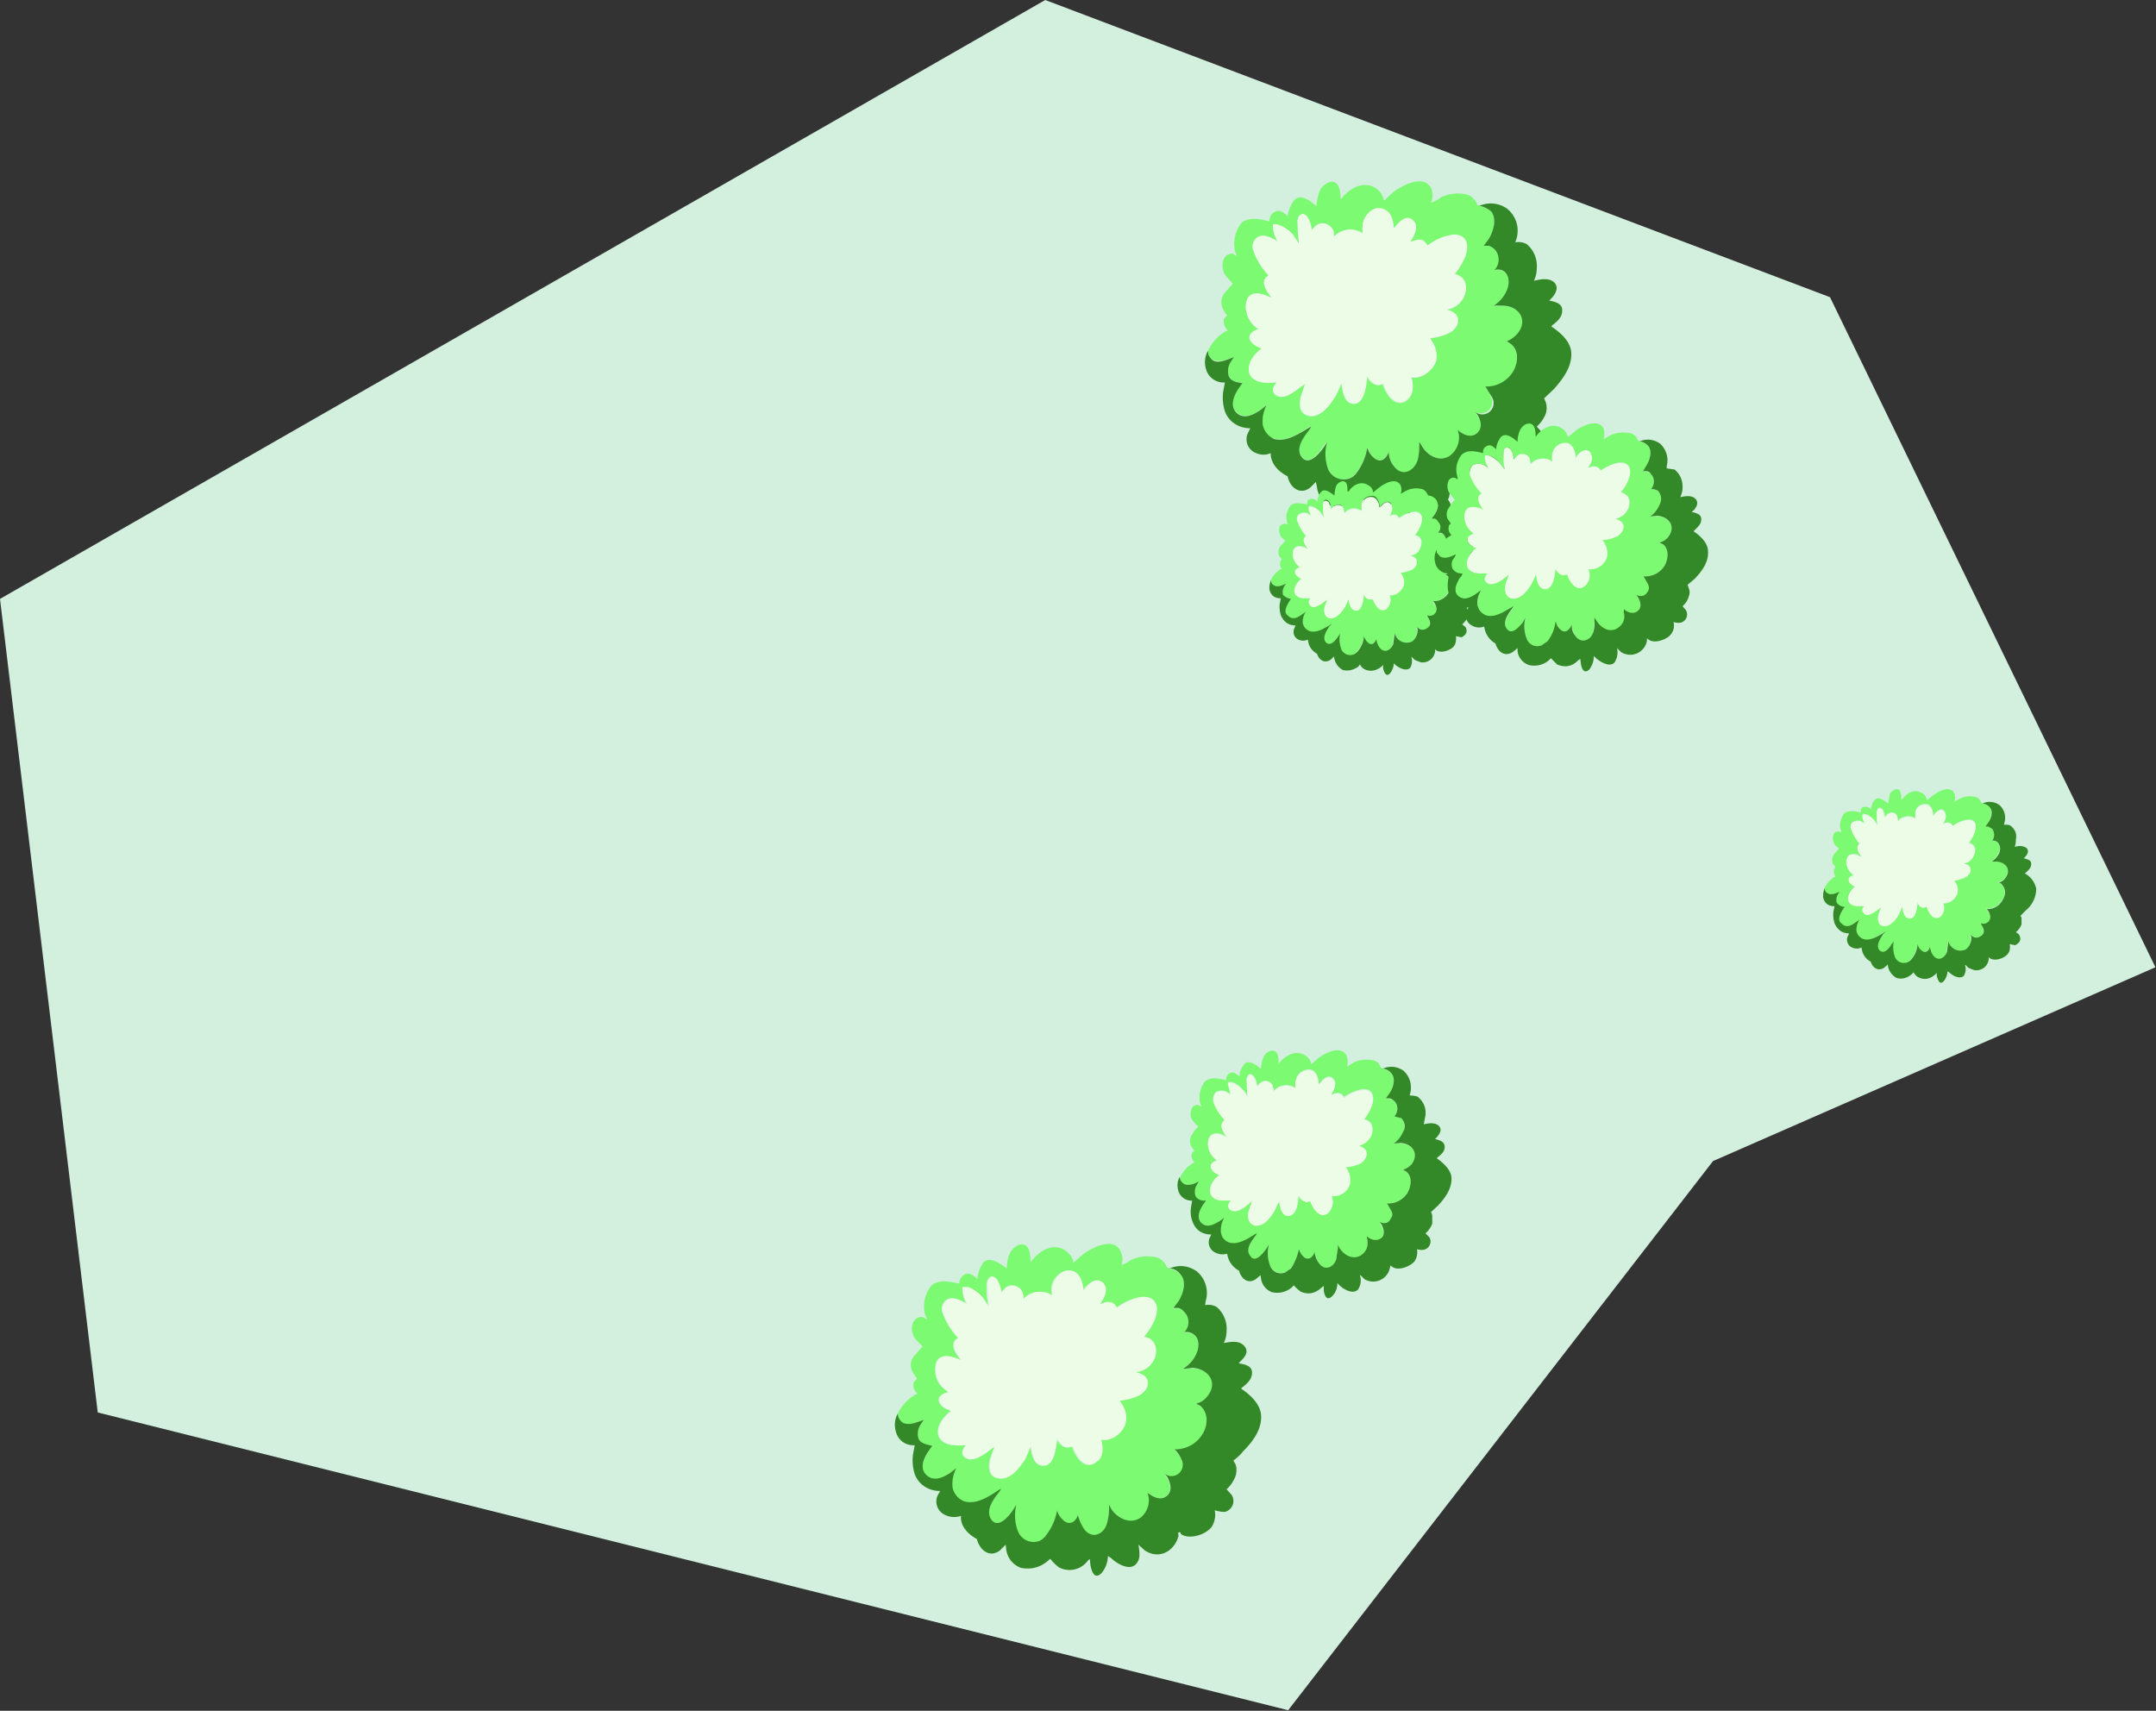 <svg xmlns="http://www.w3.org/2000/svg" data-name="Calque 2" viewBox="0 0 381.6 302.8"><rect x="0" y="0" width="381.6" height="302.8" fill="#333333" stroke="none"/><g data-name="Calque 1"><path fill="#d3efde" d="M323.9 52.6L185 0 0 106l17.3 144L228 302.7l75.2-97.2 78.3-34.3z" data-name="Tracé 1380"/><g data-name="Groupe 425"><path fill="#7cfa72" d="M218.9 45.3l-.3-.8a6 6 0 011.1-5c1.3-1.2 3.5-.7 5-.3q0-1.4 1.2-1.8c.8-.3 1.5.4 2 .9q.2-1.5 1.1-2.8c1.2-1.4 3.1.2 4 1q.1-1.5.7-3 .6-.9 1.7-1.3c1.8-.3 1.8 1.9 1.9 3.1l.5-.6c1.4-1.5 3.6-2.7 5.7-1.4q.9.6 1.3 1.7l.1.4h.2l1.5-1.4c1.6-1.2 5.4-3.2 6.7-.7q.5 1.2 0 2.6 1-.4 1.8-1a7 7 0 014.8-.4 3 3 0 011.4 1.4l.3.5h.1q1.3.3 2.2 1c1.1 1.4.4 3.6-.4 5l-.9 1.1h.8q.7.1 1.2.7c1 1 1 2.6 0 3.6q.9-.2 1.7.4c1 .8.8 2.4.3 3.5q-.7 1.5-2.1 2.5l1.6-.1c2.7.2 4.4 2.5 2.6 4.9q-.8 1-2 1.4l.6.4c1.6 1.1 1.4 3.4.6 4.9a5 5 0 01-5 2.7q.6.9 1 1.9a2 2 0 01-2.8 2.6l.3.5c.6 1 1.1 2.3.1 3.2-1.1 1-2.5.4-3.5-.4l.2.7q.4 2.3-1.4 3.7c-1.9 1.3-4 .1-5.1-1.6l-.5-.8v.7q0 1.5-.3 2.7c-.7 2-2.9 2.8-4.2.9q-.7-1-.9-2.3V80c-.5 1-1.3 1.9-2.4 1.2a4 4 0 01-1.3-2h-.1a10 10 0 01-2 4.5 2.8 2.8 0 01-4.9-.7 8 8 0 01-.3-4.8l-.7 1c-.7 1-2.5 3.3-3.7 1.6s.5-3.6 1.3-5q.3-.1.4-.4-.3 0-.4.2c-1.8 1.1-4 2.7-6.3 2a3 3 0 01-2-2.4 6 6 0 01.9-3.6l-1 .8c-1.4 1-3 1.8-4.4.6-1.3-1.2-.5-3 .3-4.3l.6-.9v-.1c-.8 0-2-.3-2.3-1.2a3 3 0 01.3-2.5l.6-.8c-1.1.4-2.6 1-3.7.5q-.6-.4-.8-1l-.1-.6a8 8 0 013-3.4l.5-.2q-.8-.8-.7-2l.6-.7q-.5-.5-.8-1.2-.6-1.5.4-2.8l1.4-1.6-.9-1a3 3 0 01-.7-3.3q.4-1 1.6-1l.5.3.3.2zm17.2-3.4v-.6l-.3-.8a2 2 0 00-2.6-.8l-.3.2-.8.8q0-1.2-.7-2.3c-.9-1-1.7-.3-1.8.8l.1 2 .2 2-1-1.6a6 6 0 00-2.7-1.8c-.1 0-.7-.2-.9-.1v.1a7 7 0 00.8 2.9l-.7-.4c-1-.5-2.1-.9-3-.1a2 2 0 00-.5 2.3 12 12 0 002.6 4.2l-.4.4c-1 1 .2 2.7 1 3.6l-1.6-.6q-3.1-.8-3 2.4.2 2.5 2.3 3.8-1 .1-1.6 1c-.4.9.6 1.7 1.4 2l.7.3v.1l-.4.3c-2.2 1.8-3 5.1.6 5.7h2.4c-.5.6-1 1.5-.2 2.2 1.1.9 2.7-.1 3.6-.8L231 68l-.8 2.2c-.3 1.3-.3 3 1.3 3.4 2 .6 3.9-1.8 4.8-3.4q.7-1 1-2.3l.1.1c.2 1.3.5 3.6 2.3 3.5s2.1-3.1 2.2-4.5v-.5q.6 1.5 2 1.7.5 0 .8-.2c.5 1.6 2.1 4.3 4.2 3 1.3-1 1.3-2.8.9-4.2 1.7.4 3.7-1.1 4.3-2.8q.4-1.9-.7-3.6l-.3-.4v-.1a10 10 0 003.5-1c1.7-1 2.2-3 0-3.8l-.6-.2.3-.1a4 4 0 003-2.7c.4-1.6 0-3.1-1.9-3.4q1.2-1.5 2-3.4c.7-2.2-.1-4-2.8-3.6a10 10 0 00-3.8 1.7q0 .2-.2 0a2 2 0 00-2.1-.8l-1 .3.4-.6c.5-.9 1-2.2.3-3-1-1.2-2-.5-2.9.4l-.6.8c-.1-1.3-.5-3-1.8-3.4-1.6-.7-3.2.7-3.6 2.2q-.3 1-.1 2a4 4 0 00-5.2.7m28.4 12.3" data-name="Tracé 1656"/><path fill="#ecfce6" d="M236 42a4 4 0 015.2-.7q-.1-1 .1-2.1c.5-1.5 2-2.9 3.6-2.2 1.4.5 1.7 2 1.8 3.4l.7-.8c.8-.9 2-1.6 2.9-.4.7.8.2 2.1-.3 3l-.4.6 1-.3q1.4-.4 2 .9l.3-.1q1.7-1.3 3.8-1.7c2.6-.5 3.5 1.4 2.7 3.6q-.7 1.8-2 3.3h.1c1.8.4 2.3 2 1.8 3.5a4 4 0 01-3 2.7s-.4 0-.2.1l.6.2c2.1.8 1.6 2.8 0 3.8a10 10 0 01-3.6 1l.3.5q1.1 1.6.8 3.6c-.6 1.7-2.6 3.2-4.4 2.8.4 1.4.5 3.2-.9 4.1-2 1.4-3.6-1.3-4.1-3q-.4.3-.8.3c-1 0-1.6-.8-2-1.6v.4c-.2 1.4-.5 4.3-2.2 4.5-1.9.1-2.1-2.2-2.3-3.5h-.1l-1 2.2c-1 1.6-2.8 4-4.9 3.4-1.6-.4-1.5-2-1.2-3.4l.7-2.2-1.6 1.2c-1 .7-2.5 1.7-3.6.7-.9-.6-.3-1.5.2-2.2q-1.2.3-2.5.1c-3.6-.6-2.8-3.9-.6-5.7l.4-.3-.7-.3c-.8-.4-1.7-1.2-1.3-2.2q.6-.8 1.5-.9a5 5 0 01-2.3-3.8q0-3.2 3.1-2.4l1.5.6c-.7-.9-2-2.5-1-3.7q.3 0 .4-.3a12 12 0 01-2.6-4.2 2 2 0 01.5-2.4c1-.7 2-.3 3 .2l.7.4-.3-.6q-.5-1-.5-2.3v-.1q.5-.1 1 .1 1.5.5 2.6 1.8l1 1.5-.2-4c0-1 .9-1.8 1.7-.7q.6 1 .8 2.3l.8-.8a2 2 0 012.8.6q.3.3.3.8z" data-name="Tracé 1659"/><path fill="#338927" d="M261.7 36.5a5 5 0 015 .4 5 5 0 011.7 5.4l-.2.6a3 3 0 012 .3 5 5 0 011.8 4.3q0 1.1-.5 2.2c1.2-.3 2.8-.6 3.7.4.7.9.1 1.9-.5 2.6l-.5.5c1 .2 2.4.5 2.3 1.8 0 1.2-1 2-1.8 2.6l-.1.2c1.5 1 3.3 2.5 3.5 4.5.2 2.6-1.5 4.8-3.1 6.6l-1.7 1.6.3.7q.3 1 0 2a6 6 0 01-1.6 2.3l.9 1a2 2 0 01-1.2 3q-.9 0-1.8-.3.3 1.5-.5 2.9c-1 1.4-4 2.4-5.4 1.3l-.4-.3-.1.6c-.6 2.8-3.5 4.4-6 2.6l-1-.9c0 1.2.4 2.4-.5 3.4-1.1 1.2-3.4-.1-4.4-1l-.6-.5a5 5 0 01-1 3.1c-1.4 1.2-2-.4-2.1-1.4l-.1-1.1-.5.5a4 4 0 01-5 .8q-.9-.5-1.5-1.4l-.5.5q-2 1.6-4.7 1.2a4 4 0 01-2.5-3.3l-.2-.9-1 1c-1.8 1.4-3.6 0-4-2-1.6-.8-3-2.2-3-4.1q-1.3.6-2.8-.1a2.6 2.6 0 01-1.2-3.5l.4-.8c-2 0-3.8-1.1-4.5-3a8 8 0 01-.3-3.5l.3-1.6c-1.6.1-3.1-1-3.4-2.6a4 4 0 01.4-3l.1.7q.3.6.8 1c1 .6 2.6-.2 3.7-.6l-.6.9a3 3 0 00-.3 2.5c.4.9 1.5 1.1 2.4 1.2l-.7 1c-.8 1.2-1.6 3.1-.3 4.3s3 .3 4.3-.6l1-.8a6 6 0 00-.7 3.5q.4 1.7 2 2.5c2.2.6 4.5-1 6.2-2l.4-.3-.3.6c-1 1.3-2.6 3.3-1.4 4.9s3-.5 3.8-1.6l.7-1q-.7 2.3.2 4.8a3 3 0 003.7 1.6q.8-.3 1.3-1a10 10 0 001.9-4.5q.4 1.3 1.4 2c1.2.8 2-.2 2.4-1.2v.1q.1 1.4.9 2.4c1.4 1.9 3.5 1 4.2-1q.3-1.2.3-2.6v-.7l.5.8c1 1.7 3.2 2.9 5 1.6a4 4 0 001.5-3.7l-.2-.8c1 .9 2.4 1.5 3.5.5 1-1 .5-2.3 0-3.2l-.4-.5a2 2 0 002.9-2.7l-1.1-1.8c2 .1 4-1 5-2.8.8-1.5 1-3.7-.6-4.8l-.6-.4q1.2-.5 2-1.5c1.8-2.4 0-4.7-2.6-4.8h-1.7q1.5-1 2.2-2.5c.5-1 .7-2.6-.3-3.5a2 2 0 00-1.8-.3c1-1 1-2.7 0-3.7q-.4-.4-1-.6h-.9l.9-1.2c.8-1.3 1.5-3.6.4-4.9q-1-.8-2.2-1" data-name="Tracé 1660"/></g><g data-name="Groupe 425-2"><path fill="#7cfa72" d="M164 233.3l-.3-.7a6 6 0 011.1-5c1.3-1.3 3.5-.7 5-.4q0-1.2 1.1-1.7c.9-.3 1.5.4 2.1.9q.1-1.5 1-2.9c1.2-1.3 3.2.3 4.2 1q0-1.5.6-2.8.6-1 1.6-1.4c1.9-.4 2 1.8 2 3.1l.5-.6c1.4-1.6 3.6-2.8 5.6-1.5q1 .7 1.4 1.7v.4h.2l1.6-1.4c1.6-1.2 5.4-3.1 6.6-.6q.6 1.3.2 2.5.9-.3 1.7-.9a7 7 0 014.7-.4 3 3 0 011.5 1.4l.3.5q1.3.2 2.2 1c1.2 1.3.4 3.6-.3 4.9l-1 1.2h.9q.6 0 1.1.6c1 1 1 2.6 0 3.7q1-.2 1.7.3c1 .9.9 2.5.4 3.5q-.8 1.5-2.2 2.5v.1l1.6-.1c2.8.1 4.5 2.4 2.7 4.9q-.8 1-2 1.3v.1l.6.4c1.6 1 1.4 3.3.5 4.8a5 5 0 01-5 2.8q.8.8 1.2 1.9a2 2 0 01-3 2.6l.4.5c.6 1 1 2.3 0 3.2s-2.4.4-3.4-.5l.2.8q.3 2.2-1.4 3.7c-2 1.3-4 0-5.2-1.6l-.4-.8v.7q0 1.4-.4 2.7c-.6 2-2.8 2.8-4.1.9q-.7-1-1-2.4c-.4 1-1.2 1.9-2.3 1.2a4 4 0 01-1.4-2v-.1a10 10 0 01-2 4.6 2.8 2.8 0 01-5-.7 8 8 0 01-.2-4.9l-.7 1.1c-.7 1-2.5 3.3-3.7 1.6s.4-3.6 1.3-5l.3-.5-.3.3c-1.8 1-4 2.6-6.3 2a3 3 0 01-2-2.5 6 6 0 01.8-3.5l-1 .8c-1.3.9-3 1.8-4.3.6s-.5-3 .3-4.3l.6-1c-.8-.1-2-.3-2.3-1.2a3 3 0 01.3-2.5l.5-.9c-1 .4-2.6 1.2-3.7.5q-.5-.3-.7-1l-.1-.6a8 8 0 013-3.3l.5-.2q-.9-.8-.7-2l.6-.7-.8-1.2q-.7-1.6.3-2.8l1.5-1.7-1-1a3 3 0 01-.7-3.2q.6-1.1 1.7-1l.5.3.3.2zm17-3.3v-.6l-.2-.9a2 2 0 00-2.6-.8l-.3.2-.8.9q0-1.2-.8-2.3c-.8-1.1-1.6-.4-1.7.8v2l.3 1.9-1.1-1.5a6 6 0 00-2.6-1.8l-.9-.1a7 7 0 00.7 3l-.7-.4c-.9-.5-2-1-3-.2a2 2 0 00-.4 2.4 12 12 0 002.6 4.1v.1l-.4.3c-1 1.1.2 2.8 1 3.7l-1.6-.6q-3.1-.8-3 2.4.1 2.5 2.3 3.7v.1q-1 .2-1.6.9c-.4 1 .6 1.8 1.3 2.1l.8.3-.5.4c-2.1 1.8-3 5 .6 5.7h2.5c-.5.6-1 1.5-.2 2.1 1 1 2.6 0 3.6-.7l1.7-1.2-.8 2.2c-.3 1.3-.4 3 1.2 3.4 2.2.6 4-1.8 4.9-3.4q.7-1 1-2.3c.3 1.4.6 3.7 2.4 3.5 1.7-.1 2-3 2.2-4.4v-.5c.4.8 1 1.7 2 1.7l.8-.2c.5 1.6 2.1 4.3 4.1 2.9 1.4-1 1.4-2.7 1-4.1 1.7.4 3.7-1.1 4.3-2.8q.4-2-.7-3.6l-.4-.5h.1a10 10 0 003.5-1c1.6-1 2.1-3 0-3.8l-.6-.2c-.2 0 .2-.1.3-.2a4 4 0 003-2.6c.4-1.6-.1-3.2-1.9-3.5q1.2-1.5 2-3.3c.7-2.3-.2-4.1-2.8-3.7a10 10 0 00-3.8 1.7l-.2.1a2 2 0 00-2.1-.9l-1 .4.4-.6c.5-1 1-2.2.3-3-1-1.3-2.1-.5-3 .4l-.6.7c0-1.2-.4-2.9-1.8-3.4-1.5-.6-3.1.8-3.6 2.2q-.3 1 0 2.1a4 4 0 00-5.2.7m28.3 12.3" data-name="Tracé 1656-2"/><path fill="#ccea74" d="M164 233.3v.2h-.1z" data-name="Tracé 1657-2"/><path fill="#ecfce6" d="M181.1 230a4 4 0 015.2-.7q-.2-1 .1-2c.5-1.5 2-2.9 3.6-2.3 1.3.5 1.7 2.2 1.8 3.4l.6-.7c.9-.9 2-1.6 3-.5.7 1 .2 2.2-.3 3l-.4.7 1-.4q1.4-.3 2 1l.2-.2q1.8-1.2 3.9-1.7c2.6-.4 3.5 1.4 2.7 3.7q-.7 1.8-2 3.3c1.9.3 2.4 1.9 2 3.5a4 4 0 01-3 2.7c-.1 0-.5 0-.3.1l.6.2c2.1.8 1.6 2.8 0 3.8a10 10 0 01-3.6 1l.3.5q1.2 1.7.7 3.6c-.5 1.7-2.5 3.2-4.3 2.8.4 1.4.5 3.2-.9 4-2 1.5-3.6-1.2-4.1-2.8l-.8.2c-1 0-1.6-.9-2-1.7v.5c-.2 1.3-.5 4.3-2.2 4.4-1.9.2-2.2-2.1-2.4-3.4v-.1l-1 2.3c-1 1.6-2.8 4-4.9 3.4-1.6-.4-1.5-2.1-1.2-3.5l.7-2.1-1.6 1.2c-1 .7-2.6 1.6-3.7.7-.8-.7-.3-1.5.3-2.2q-1.2.3-2.5 0c-3.6-.5-2.8-3.8-.6-5.6l.4-.3-.7-.4c-.8-.3-1.7-1.2-1.3-2.1.2-.6 1-.7 1.5-.9a5 5 0 01-2.3-3.8q0-3.2 3-2.4.9.2 1.6.6c-.7-1-2-2.6-1-3.7q.3 0 .4-.3a12 12 0 01-2.6-4.2 2 2 0 01.5-2.4c.9-.7 2-.3 3 .2l.7.4-.3-.6q-.5-1-.5-2.3v-.1h1q1.5.6 2.6 1.9l1 1.5-.2-4c0-1 .9-1.8 1.7-.7q.6 1 .8 2.3l.8-.9a2 2 0 012.8.6l.3.9z" data-name="Tracé 1659-2"/><path fill="#338927" d="M206.8 224.6q2.6-1.2 5 .4a5 5 0 011.6 5.3l-.1.7a3 3 0 012 .3 5 5 0 011.8 4.2q0 1.2-.5 2.2c1.2-.2 2.7-.5 3.6.5s.2 1.9-.5 2.6l-.4.4v.1c1 .2 2.4.4 2.3 1.8-.1 1.2-1 1.9-1.9 2.6v.1c1.5 1 3.3 2.6 3.5 4.6.2 2.6-1.5 4.8-3.2 6.5q-.7.9-1.7 1.6l.4.7q.3 1 0 2a6 6 0 01-1.6 2.4l.9 1a2 2 0 01-1.2 3q-.9 0-1.8-.3.3 1.5-.5 2.9c-1 1.4-4 2.4-5.5 1.3q0-.3-.3-.3c-.3 0-.1.5-.1.6-.7 2.8-3.5 4.3-6 2.6l-1.1-1c.2 1.3.4 2.5-.4 3.4-1.1 1.3-3.4 0-4.4-1l-.6-.4a5 5 0 01-1.1 3c-1.3 1.3-1.8-.3-2-1.4l-.1-1c-.1-.1-.5.4-.5.4a4 4 0 01-5 1q-.9-.7-1.5-1.5l-.6.5q-2 1.6-4.6 1.1a4 4 0 01-2.6-3.2l-.1-.9-1 1c-1.8 1.4-3.6 0-4.1-2-1.5-.8-3-2.3-2.8-4.1q-1.5.5-2.9-.2a2.6 2.6 0 01-1.2-3.5l.4-.7c-2 0-3.8-1.1-4.5-3a8 8 0 01-.3-3.5l.3-1.6c-1.7.1-3.1-1-3.4-2.7a4 4 0 01.4-2.9l.1.6q.3.7.8 1c1 .6 2.6-.1 3.7-.5l-.6.9a3 3 0 00-.3 2.5c.4.8 1.5 1 2.4 1.2l-.7 1c-.8 1.2-1.6 3-.3 4.2s3 .4 4.3-.5l1-.8a6 6 0 00-.7 3.5q.4 1.7 2 2.4c2.1.7 4.4-.8 6.2-2l.4-.2-.3.5c-1 1.3-2.6 3.3-1.4 5 1.2 1.6 3-.6 3.7-1.6l.7-1.1q-.6 2.5.3 4.8a3 3 0 003.6 1.7q.8-.3 1.3-1a10 10 0 002-4.5q.3 1.2 1.4 2c1.1.7 2-.2 2.3-1.2v.1q.3 1.2 1 2.3c1.3 2 3.5 1.2 4.1-.8q.4-1.4.4-2.7v-.7l.4.8c1.1 1.6 3.3 2.8 5.2 1.5a4 4 0 001.4-3.6l-.2-.8c1 .8 2.4 1.5 3.5.5 1-1 .5-2.3 0-3.3l-.4-.5a2 2 0 002.9-2.6q-.4-1-1.2-1.8c2 .1 4-1 5-2.8.9-1.5 1-3.7-.5-4.9l-.6-.3v-.1q1.2-.3 2-1.4c1.8-2.4 0-4.7-2.7-4.9l-1.6.2v-.1q1.5-1 2.2-2.5c.5-1 .7-2.7-.4-3.5a2 2 0 00-1.7-.4c1-1 1-2.6 0-3.6q-.5-.6-1.1-.7h-.8l.9-1.2c.8-1.3 1.5-3.5.3-4.8q-.8-1-2.1-1" data-name="Tracé 1660-2"/></g><g data-name="Groupe 425-3"><path fill="#7cfa72" d="M227.9 92.8l-.1-.4q-.4-1.5.6-2.9c.7-.7 2-.4 3-.2q-.1-.9.6-1t1.2.5q0-1 .6-1.7c.7-.8 1.8.2 2.4.6q0-.8.3-1.7.3-.6 1-.8c1-.2 1 1 1 1.8q.3 0 .4-.3c.8-1 2.1-1.6 3.3-.8q.6.3.8 1v.2h.1l1-.8c.9-.7 3-1.9 3.8-.4q.3.8 0 1.5l1.1-.6a4 4 0 012.8-.2q.5.2.8.8l.2.3q.8 0 1.3.6c.7.8.3 2-.2 2.8l-.5.7h.5q.3 0 .6.4.9 1 0 2.1.6 0 1 .3.8.8.2 2a4 4 0 01-1.3 1.4h1c1.6 0 2.6 1.4 1.5 2.8a2 2 0 01-1.2.9l.4.2c.8.7 1 2 .3 2.8a3 3 0 01-2.9 1.7l.7 1q.3 1.2-.7 1.6h-1l.2.2c.3.6.6 1.4 0 2q-1 .6-2-.3v.4a2 2 0 01-.7 2.2c-1 .5-2.4.2-3-.9l-.3-.5v.4l-.2 1.6c-.4 1.1-1.6 1.6-2.4.5q-.5-.6-.5-1.4-.5 1-1.5.7a2 2 0 01-.7-1.2q-.3 1.5-1.2 2.6a1.6 1.6 0 01-2.9-.4q-.5-1.4-.1-2.8l-.4.6c-.5.6-1.5 2-2.2 1s.3-2.2.8-3l.2-.2-.3.1c-1 .7-2.3 1.6-3.6 1.2q-1-.5-1.1-1.4-.2-1.2.4-2.1l-.6.5c-.7.5-1.7 1-2.5.3s-.3-1.8.2-2.5l.3-.5v-.1q-.8 0-1.3-.7-.2-.8.1-1.4l.4-.5c-.6.2-1.5.6-2.2.2l-.4-.5-.1-.4q.6-1.2 1.8-2h.2q-.5-.6-.3-1.2 0-.2.3-.5l-.5-.6q-.3-1 .2-1.7l.9-1-.6-.5q-.7-.9-.4-2 .3-.5 1-.5zm10-2v-.4l-.1-.5a1 1 0 00-1.5-.4h-.2l-.5.6q0-.8-.4-1.4-.9-.7-1 .5v1.2l.1 1.1-.6-.9q-.7-.7-1.5-1l-.5-.1.4 1.7-.4-.2q-.8-.6-1.8 0-.6.5-.2 1.3.5 1.4 1.5 2.4l-.2.2c-.6.7 0 1.7.5 2.2l-.9-.4q-1.7-.4-1.8 1.4.2 1.5 1.4 2.2-.6.2-1 .6 0 .8.9 1.2l.4.2-.3.2c-1.2 1-1.7 3 .4 3.3h1.4q-.7.7-.1 1.3c.6.5 1.5 0 2.1-.5l1-.7-.5 1.3q-.5 1.4.7 2c1.3.4 2.3-1 2.9-2l.6-1.3c.1.8.3 2.1 1.4 2 1 0 1.2-1.8 1.2-2.6v-.3q.4.9 1.2 1l.5-.1c.3 1 1.2 2.5 2.4 1.7a2 2 0 00.5-2.4q1.8.1 2.6-1.6.2-1.1-.5-2.1l-.1-.3q1 0 2-.6c1-.6 1.3-1.8 0-2.2l-.3-.1.2-.1q1.2-.4 1.7-1.5.5-1.7-1-2h-.1q.8-1 1.1-2c.5-1.3 0-2.4-1.5-2.1a6 6 0 00-2.3 1h-.1a1 1 0 00-1.2-.5l-.6.2.3-.4q.6-.8.1-1.8c-.5-.6-1.2-.2-1.7.3l-.3.4c0-.7-.3-1.7-1-2-1-.2-2 .4-2.2 1.3v1.3c-1-.7-2.3-.5-3 .3m16.4 7.3" data-name="Tracé 1656-3"/><path fill="#ecfce6" d="M238 90.9c.7-.9 2-1 3-.4v-1.2c.2-1 1.2-1.5 2-1.3h.1q1.1.6 1 2l.4-.5c.5-.5 1.2-1 1.7-.2q.4.8-.1 1.8l-.3.3.6-.2a1 1 0 011.2.5h.1a6 6 0 012.3-1c1.5-.2 2 .8 1.5 2.1q-.3 1-1.1 2 1.5.4 1 2-.3 1.3-1.6 1.5l-.2.1.4.1c1.2.5.9 1.7 0 2.3a6 6 0 01-2.2.6l.2.2q.7 1 .4 2.1a2.5 2.5 0 01-2.5 1.7 2 2 0 01-.5 2.4c-1.2.8-2.1-.8-2.4-1.7h-.5q-.8 0-1.1-.9v.3c-.1.8-.3 2.5-1.3 2.6-1.1 0-1.3-1.3-1.4-2l-.6 1.3c-.6.9-1.6 2.3-2.9 2-.9-.3-.9-1.3-.7-2l.5-1.3-1 .7c-.6.4-1.5 1-2.1.4q-.5-.7.1-1.3h-1.4c-2.2-.3-1.7-2.2-.4-3.3l.3-.1-.5-.2c-.4-.3-1-.7-.7-1.3q.3-.5.9-.5a3 3 0 01-1.4-2.2q0-2 1.8-1.4l1 .3c-.5-.5-1.2-1.5-.6-2.1l.2-.2a7 7 0 01-1.5-2.5 1 1 0 01.2-1.3q1-.5 1.8 0l.4.3-.2-.4q-.3-.6-.3-1.3h.6q.9.3 1.5 1l.6 1-.1-1.1v-1.3q.1-1.1 1-.4l.4 1.3.5-.5a1 1 0 011.7.4l.1.5z" data-name="Tracé 1659-3"/><path fill="#338927" d="M252.9 87.7a3 3 0 013 .3 3 3 0 01.9 3l-.1.5q.6-.1 1.1.1 1.3 1 1 2.5 0 .7-.2 1.3c.7-.1 1.6-.3 2.1.3s.1 1-.3 1.5l-.2.2v.1c.6.1 1.4.3 1.3 1s-.6 1.1-1 1.5l-.1.1a4 4 0 012 2.7 5 5 0 01-1.8 3.8l-1 1 .2.4v1.1q-.3.8-1 1.4l.6.5q.5 1-.4 1.6l-.3.2-1-.2q.1 1-.3 1.7c-.6.8-2.3 1.4-3.2.8l-.2-.2v.4a2.2 2.2 0 01-2.6 1.9l-1-.4-.5-.5h-.1q.3 1-.2 1.9c-.7.7-2 0-2.6-.5l-.3-.3a3 3 0 01-.7 1.8c-.7.7-1-.2-1.2-.9v-.6l-.3.3q-1.4 1.1-2.9.5-.6-.3-.9-.9l-.3.4q-1.3.9-2.7.6a3 3 0 01-1.5-1.9l-.1-.5-.5.5c-1.2.9-2.2 0-2.5-1a3 3 0 01-1.6-2.5 2 2 0 01-1.7 0 1.5 1.5 0 01-.7-2l.2-.5q-1.8 0-2.6-1.8-.3-1-.2-2l.2-1q-1.6 0-2-1.5-.1-1 .3-1.7v.3q.2.5.5.6c.6.4 1.5 0 2.1-.3l-.3.5q-.4.7-.2 1.5.6.6 1.4.7l-.4.6c-.4.7-1 1.8-.1 2.4.8.8 1.7.3 2.5-.3l.6-.4q-.6 1-.5 2 .2 1 1.2 1.4c1.2.4 2.6-.5 3.6-1.1l.2-.2q0 .3-.2.3c-.5.8-1.4 2-.8 2.9.8 1 1.8-.3 2.2-.9l.4-.6q-.3 1.4.2 2.8a1.7 1.7 0 002.9.4q1-1.2 1.1-2.7.3.8.8 1.2c.7.5 1.2-.1 1.4-.7q.1.8.5 1.4c.8 1.2 2 .7 2.5-.5l.2-1.5v-.4l.2.4a2.2 2.2 0 003 1q1-.9.9-2.2l-.2-.4q1 1 2 .2c.7-.5.4-1.3 0-1.9l-.1-.3a1.2 1.2 0 001.6-1.5q-.2-.7-.6-1a3 3 0 002.9-1.7q.9-1.5-.3-2.8l-.4-.2a2 2 0 001.2-.9c1-1.4 0-2.7-1.6-2.8h-1 .1q.8-.5 1.3-1.4.5-1.1-.3-2-.3-.4-1-.3.9-1 0-2-.2-.4-.6-.5h-.5l.5-.7c.5-.7 1-2 .2-2.8a2 2 0 00-1.2-.6" data-name="Tracé 1660-3"/></g><g data-name="Groupe 425-4"><path fill="#7cfa72" d="M325.9 147.3l-.1-.4q-.4-1.5.6-2.9c.8-.7 2-.4 3-.2q-.2-.9.6-1 .7-.1 1.2.5 0-1 .6-1.7c.7-.8 1.8.2 2.4.6l.3-1.7q.4-.6 1-.8c1-.2 1 1 1 1.8q.3 0 .4-.3c.8-1 2.1-1.6 3.3-.8q.6.3.8 1v.2h.1l1-.8c.9-.7 3-1.9 3.8-.4q.3.7 0 1.5l1.1-.6a4 4 0 012.8-.2q.5.2.8.8l.2.3q.8 0 1.3.6c.7.8.2 2-.2 2.8l-.5.7h.5q.3 0 .6.4.9 1 0 2.1.6 0 1 .2.8 1 .2 2a4 4 0 01-1.3 1.5h1c1.6 0 2.6 1.4 1.5 2.8a2 2 0 01-1.2.8v.1l.4.2c.8.7 1 2 .3 2.8a3 3 0 01-2.9 1.6l.7 1.1c.2.6-.1 1.4-.7 1.6h-1l.2.2c.3.6.6 1.4 0 2q-1.2.6-2-.3v.4a2 2 0 01-.7 2.2c-1 .5-2.4.2-3-.9l-.3-.5v.4l-.2 1.6c-.4 1.1-1.6 1.6-2.4.5q-.4-.6-.6-1.4-.3 1-1.4.7a2 2 0 01-.7-1.2q-.3 1.5-1.2 2.6a1.6 1.6 0 01-2.9-.4q-.5-1.4-.1-2.8l-.4.6c-.5.6-1.5 2-2.2 1s.3-2.2.8-3l.2-.2-.3.1c-1 .6-2.3 1.6-3.6 1.2q-1-.5-1.1-1.5t.4-2l-.6.5c-.7.5-1.7 1-2.5.3s-.3-1.8.2-2.5l.3-.5v-.1c-.4 0-1.1-.2-1.3-.7q-.2-.8.1-1.5l.4-.5c-.6.3-1.5.7-2.2.3l-.4-.5-.1-.4q.6-1.2 1.8-2h.2q-.4-.6-.3-1.2 0-.2.3-.5l-.5-.6q-.3-1 .2-1.7l.9-1-.6-.5q-.7-.9-.4-2 .3-.6 1-.5zm10-2v-.4l-.1-.5a1 1 0 00-1.5-.4h-.2l-.5.6q0-.8-.4-1.4-.9-.7-1 .5v1.2l.1 1-.6-.8q-.7-.8-1.5-1l-.5-.1.4 1.7-.4-.2q-.8-.6-1.8 0-.6.5-.2 1.3.5 1.3 1.5 2.4l-.2.2c-.6.7 0 1.6.5 2.2l-.9-.4q-1.7-.4-1.8 1.4.2 1.6 1.4 2.2-.6.2-1 .6 0 .8.9 1.2l.4.2-.3.2c-1.2 1-1.7 3 .4 3.3h1.4q-.7.7-.1 1.2c.6.6 1.5 0 2.1-.4l1-.7-.5 1.3c-.2.7-.2 1.7.7 2 1.3.3 2.3-1 2.9-2l.6-1.4v.1c.1.8.3 2.1 1.4 2 1 0 1.2-1.8 1.2-2.6v-.3q.4.9 1.2 1l.5-.1c.3 1 1.2 2.5 2.4 1.7a2 2 0 00.5-2.4q1.8 0 2.6-1.6.2-1.2-.5-2.1l-.1-.3 2-.6c1-.6 1.3-1.8 0-2.2l-.3-.1.2-.1q1.2-.4 1.7-1.6.5-1.5-1-2h-.1q.8-.8 1.1-2c.5-1.3 0-2.3-1.5-2a6 6 0 00-2.3 1h-.1a1 1 0 00-1.2-.5l-.6.1.3-.3q.6-.9.1-1.8c-.5-.7-1.2-.2-1.7.3l-.3.4c0-.7-.3-1.7-1-2q-1.7-.2-2.2 1.3v1.2c-1-.6-2.3-.4-3 .4m16.4 7.3" data-name="Tracé 1656-4"/><path fill="#ecfce6" d="M336 145.4c.7-.9 2-1 3-.4v-1.2c.2-1 1.2-1.5 2-1.3h.1q1.1.6 1 2l.4-.5c.5-.5 1.2-1 1.7-.2q.4.8-.1 1.7l-.3.4.6-.2a1 1 0 011.2.5h.1a6 6 0 012.3-1c1.5-.3 2 .8 1.5 2.1q-.3 1-1.1 2 1.5.3 1 2-.4 1.2-1.6 1.5l-.2.1.4.1c1.2.5.9 1.7 0 2.2a6 6 0 01-2.2.7l.2.2q.7 1 .4 2.1a2.5 2.5 0 01-2.5 1.7 2 2 0 01-.5 2.4c-1.2.8-2.1-.8-2.4-1.8l-.5.2q-.9-.1-1.1-1v.3c-.1.8-.3 2.5-1.3 2.6-1.1 0-1.3-1.3-1.4-2v-.1l-.6 1.4c-.6.9-1.6 2.3-2.9 2-.9-.3-.9-1.3-.7-2l.5-1.3-1 .7c-.6.4-1.5 1-2.1.4q-.6-.7.1-1.3h-1.4c-2.2-.3-1.7-2.2-.4-3.3l.3-.1-.5-.2c-.4-.3-1-.7-.7-1.3q.3-.5.9-.5a3 3 0 01-1.4-2.2q0-2 1.8-1.4l1 .3c-.5-.5-1.2-1.5-.6-2.1l.2-.2a7 7 0 01-1.5-2.5 1 1 0 01.2-1.3q1-.5 1.8 0l.4.3-.2-.4q-.3-.6-.3-1.3h.6q.9.3 1.5 1l.6 1-.1-1.1v-1.3q.1-1.1 1-.4l.4 1.3.5-.5a1 1 0 011.7.4l.1.5z" data-name="Tracé 1659-4"/><path fill="#338927" d="M350.9 142.2a3 3 0 013 .3 3 3 0 01.9 3l-.1.5q.6-.1 1.1.1 1.3 1 1 2.5 0 .7-.2 1.3 1.2-.4 2.1.2c.5.6.1 1.2-.3 1.6l-.2.2c.6.2 1.4.3 1.3 1.1 0 .7-.6 1.1-1 1.5l-.1.1a4 4 0 012 2.7 5 5 0 01-1.8 3.8l-1 1 .2.3v1.2q-.3.8-1 1.4.4.2.6.5.5 1-.4 1.6l-.3.2-1-.2q.2 1-.3 1.7c-.6.8-2.3 1.4-3.2.8l-.2-.2v.3a2.2 2.2 0 01-2.6 2l-1-.4-.5-.5h-.1q.3 1-.2 1.9c-.7.7-2 0-2.6-.6l-.3-.2a3 3 0 01-.7 1.8c-.7.7-1-.3-1.2-.9v-.6l-.3.3q-1.4 1.2-2.9.5-.6-.3-.9-.9l-.3.3q-1.3 1.1-2.7.7a3 3 0 01-1.5-1.9l-.1-.5-.5.5c-1.2.9-2.2 0-2.5-1a3 3 0 01-1.6-2.5 2 2 0 01-1.7 0 1.5 1.5 0 01-.7-2.1l.2-.4q-1.8 0-2.6-1.8-.3-1-.2-2l.2-1q-1.6 0-2-1.5-.1-1 .3-1.7v.3q.2.5.5.6c.6.4 1.5 0 2.1-.3l-.3.5q-.4.7-.2 1.5.6.7 1.4.7l-.4.6c-.4.7-1 1.8-.1 2.4.8.8 1.7.3 2.5-.3l.6-.4q-.6 1-.5 2 .2 1 1.2 1.4c1.2.4 2.6-.5 3.6-1.1l.2-.2q0 .3-.2.3c-.5.8-1.4 2-.8 2.9.8 1 1.8-.3 2.2-1l.4-.5q-.3 1.4.2 2.8a1.7 1.7 0 002.9.4q1-1.2 1.1-2.7.2.8.8 1.2c.7.5 1.2-.1 1.4-.7q.1.8.5 1.4c.8 1.2 2 .7 2.5-.5l.2-1.5v-.4l.2.4a2.2 2.2 0 003 1q1-.9.9-2.2l-.2-.4q1 1 2 .2c.7-.5.4-1.3 0-1.9l-.1-.3a1.2 1.2 0 001.6-1.5q-.2-.7-.6-1a3 3 0 002.9-1.7q.9-1.5-.3-2.8l-.4-.2a2 2 0 001.2-.9c1-1.4 0-2.7-1.6-2.8h-1 .1q.8-.5 1.3-1.4.5-1.1-.2-2-.5-.4-1-.3.7-1 0-2.1l-.7-.4h-.5l.5-.7c.5-.7 1-2 .2-2.8a2 2 0 00-1.2-.6" data-name="Tracé 1660-4"/></g><g data-name="Groupe 425-5"><path fill="#7cfa72" d="M258 84.7l-.1-.5q-.5-2 .8-3.7c1-1 2.6-.6 3.8-.3q-.1-1 .8-1.3c.6-.3 1.1.3 1.5.6q.1-1.1.8-2.1c.9-1 2.3.2 3 .8q0-1.2.5-2.2.5-.8 1.2-1c1.4-.3 1.5 1.3 1.5 2.3l.4-.5c1-1.1 2.7-2 4.2-1q.7.4 1 1.2l.1.3h.1l1.2-1c1.1-.9 4-2.3 5-.5q.3 1 0 2l1.3-.8q1.7-.7 3.6-.3.8.3 1.1 1l.2.4q1 .2 1.7.8c.8 1 .3 2.7-.3 3.6l-.6 1h.6q.5 0 .8.4c.7.8.7 2 0 2.8q.8-.1 1.3.2 1 1.2.2 2.6a5 5 0 01-1.6 1.9h1.2c2 0 3.4 1.8 2 3.6q-.5.8-1.5 1v.1l.5.2c1.1.9 1 2.6.4 3.7a4 4 0 01-3.8 2q.6.7.9 1.4.4 1.4-.9 2-.6.3-1.3 0l.3.4c.4.7.8 1.7 0 2.4q-1.3.8-2.6-.4l.2.6q.3 1.6-1 2.8c-1.5 1-3.1 0-4-1.2l-.3-.6v.5l-.2 2c-.5 1.5-2.1 2.1-3.1.7a4 4 0 01-.7-1.8c-.3.7-1 1.4-1.8.9q-.7-.7-1-1.5a7 7 0 01-1.5 3.3 2.1 2.1 0 01-3.7-.5 6 6 0 01-.2-3.6l-.5.8c-.5.8-1.9 2.4-2.8 1.2s.4-2.7 1-3.7l.3-.4-.3.2c-1.3.8-3 2-4.7 1.5q-1.2-.5-1.5-1.8 0-1.5.6-2.7l-.8.6c-1 .7-2.1 1.3-3.2.4-1-.8-.3-2.2.2-3.1l.5-.7v-.1q-1 0-1.7-.9a2 2 0 01.2-1.9l.4-.6c-.8.3-2 .8-2.8.4l-.5-.8-.1-.4a6 6 0 012.3-2.5l.3-.2q-.6-.6-.5-1.4 0-.4.4-.6l-.6-.9a2 2 0 01.3-2q.5-.9 1-1.3l-.6-.8q-1-1-.6-2.4a1 1 0 011.3-.7l.3.2h.3-.1m12.8-2.6v-.4l-.2-.7a1.4 1.4 0 00-2.1-.4l-.6.6q-.2-1-.6-1.7c-.6-.8-1.3-.3-1.3.6l.2 3-.8-1.2a4 4 0 00-2-1.4h-.6a5 5 0 00.5 2.2l-.5-.3a2 2 0 00-2.3-.1q-.7.7-.3 1.7a9 9 0 002 3.2l-.3.2c-.8.9.1 2.1.7 2.8l-1.2-.5q-2.3-.5-2.3 1.8.2 2 1.8 2.8-.7.2-1.2.7c-.3.8.4 1.4 1 1.7l.6.2-.4.2c-1.6 1.4-2.2 3.8.5 4.3h1.8c-.4.4-.8 1-.1 1.6s2 0 2.7-.5l1.2-1-.6 1.7c-.2 1-.2 2.2 1 2.5 1.5.5 2.9-1.3 3.6-2.5l.8-1.7c.1 1 .4 2.7 1.7 2.6s1.6-2.3 1.6-3.3v-.4c.4.6.8 1.3 1.6 1.3l.6-.2c.4 1.2 1.5 3.2 3 2.2q1.5-1.3.7-3 2.4 0 3.3-2.2.3-1.4-.5-2.7l-.3-.3q1.5-.2 2.7-.8c1.2-.7 1.6-2.3 0-2.8l-.5-.2h.3q1.6-.5 2.2-2 .6-2.1-1.4-2.7a8 8 0 001.4-2.5c.6-1.7 0-3-2-2.7q-1.5.4-2.9 1.3h-.1q-.6-.9-1.6-.6l-.7.2.3-.4q.8-1.1.2-2.3c-.7-.9-1.5-.3-2.2.3l-.4.6c0-1-.4-2.2-1.4-2.6-1.2-.2-2.4.5-2.7 1.7q-.2.7 0 1.6a3 3 0 00-4 .5m21.3 9.2" data-name="Tracé 1656-5"/><path fill="#ccea74" d="M258 84.7h.1v.2z" data-name="Tracé 1657-5"/><path fill="#ecfce6" d="M270.9 82.2a3 3 0 013.9-.5q-.2-.8 0-1.5c.3-1.2 1.5-2 2.7-1.7 1 .4 1.3 1.6 1.4 2.6l.4-.6c.6-.7 1.5-1.2 2.2-.3q.6 1.1-.2 2.2l-.3.5.7-.3q1-.2 1.6.7h.1q1.4-1 2.9-1.3c2-.3 2.6 1 2 2.7q-.5 1.4-1.5 2.5c1.4.2 1.8 1.4 1.4 2.6q-.5 1.5-2.1 2h-.3l.5.2c1.6.6 1.2 2.1 0 2.9a7 7 0 01-2.7.7l.2.4q.9 1.3.6 2.7a3 3 0 01-3.3 2c.5 1.1.2 2.4-.7 3.1-1.5 1-2.7-1-3-2.1l-.6.1q-1.1-.1-1.5-1.2v.3c-.1 1-.4 3.2-1.7 3.4-1.4 0-1.6-1.6-1.7-2.6v-.1l-.8 1.7c-.7 1.2-2 3-3.7 2.6-1.1-.4-1.1-1.6-.9-2.6l.6-1.6-1.2.9c-.8.5-2 1.2-2.8.5-.6-.5-.2-1.1.2-1.6h-1.8c-2.8-.4-2.1-3-.5-4.2l.3-.3-.5-.2c-.6-.3-1.3-1-1-1.6q.4-.6 1.1-.7a4 4 0 01-1.7-2.8q0-2.5 2.3-1.8.6 0 1.1.4c-.5-.7-1.4-1.9-.7-2.7l.3-.2v-.1a9 9 0 01-2-3.1 2 2 0 01.4-1.8 2 2 0 012.3.1l.5.3-.2-.4q-.4-.8-.4-1.7v-.1h.7q1.2.5 2 1.4l.8 1.1-.2-1.4v-1.5c0-.9.6-1.4 1.3-.6q.5.8.5 1.7l.6-.6a1.4 1.4 0 012.2.4l.1.7z" data-name="Tracé 1659-5"/><path fill="#338927" d="M290 78.2q2-.9 3.8.3a4 4 0 011.2 4v.4l1.4.2q1.5 1.3 1.4 3.3 0 .7-.4 1.6c.9-.2 2-.4 2.7.3.6.7.2 1.4-.3 2l-.4.3c.8.2 1.8.4 1.7 1.4 0 .9-.8 1.4-1.3 2h-.1c1.2.8 2.5 2 2.6 3.4.2 2-1 3.6-2.3 5l-1.3 1.1.2.6q.3.7 0 1.5-.3 1-1.1 1.7l.6.7a1.5 1.5 0 01-.9 2.2q-.6.1-1.3-.1.3 1.1-.4 2.1c-.7 1-3 1.8-4 1l-.3-.2v.4a3 3 0 01-4.6 2l-.7-.7q.3 1.3-.4 2.5c-.8 1-2.5 0-3.3-.7l-.4-.4q0 1.3-.8 2.4c-1 .9-1.4-.3-1.5-1.1l-.1-.8-.4.3q-1.6 1.6-3.7.7l-1.1-1.1-.4.4a4 4 0 01-3.5.8 3 3 0 01-2-2.4v-.6l-.7.6c-1.5 1.1-2.8.1-3.2-1.4a4 4 0 01-2-3q-1.2.4-2.2-.2a2 2 0 01-.9-2.6l.3-.6q-2.4 0-3.4-2.2-.4-1.2-.2-2.6l.2-1.2a2.4 2.4 0 01-2.5-2 3 3 0 01.3-2.2v.5l.6.7c.9.5 2 0 2.8-.4l-.4.7q-.6.8-.2 1.9.5.8 1.7.8v.1q-.1.4-.5.7c-.6.9-1.2 2.3-.2 3.2s2.3.2 3.2-.4l.8-.6q-.7 1.2-.6 2.6.3 1.3 1.5 1.8c1.6.5 3.3-.7 4.7-1.5l.2-.1-.2.3c-.7 1-1.9 2.5-1 3.7s2.2-.4 2.8-1.1l.5-.9a6 6 0 00.2 3.7 2 2 0 002.7 1.2l1-.7q1.2-1.6 1.4-3.4h.1q.2.9 1 1.5c.8.5 1.4-.2 1.8-1v.2q0 1 .6 1.7c1 1.5 2.7.9 3.2-.6q.3-1 .2-2v-.6l.4.6c.8 1.3 2.4 2.2 3.8 1.2q1.4-1 1-2.7v-.6c.7.6 1.7 1 2.5.3s.4-1.7 0-2.4l-.3-.4q1.4.6 2.1-.7.3-.5 0-1.2l-.8-1.4a4 4 0 003.8-2c.6-1.2.7-2.9-.4-3.7l-.5-.2V96q1-.3 1.5-1c1.4-1.9 0-3.6-2-3.7l-1.2.1a5 5 0 001.6-2q.7-1.3-.2-2.5a2 2 0 00-1.3-.3c.7-.8.7-2 0-2.7q-.3-.5-.8-.5h-.6l.6-1c.6-.9 1.1-2.6.3-3.5q-.7-.7-1.6-.8" data-name="Tracé 1660-5"/></g><g data-name="Groupe 425-6"><path fill="#7cfa72" d="M212.6 195.7l-.2-.5q-.4-2 .8-3.7c1-1 2.6-.6 3.8-.3q0-1 .8-1.3c.6-.3 1.1.3 1.6.6q0-1.1.8-2.1c.8-1 2.3.2 3 .8q0-1.2.5-2.2.4-.8 1.2-1c1.4-.3 1.4 1.3 1.4 2.3l.4-.5c1.1-1.1 2.8-2 4.3-1q.7.4 1 1.2v.3h.2l1.1-1c1.2-.9 4-2.4 5-.5q.4 1 .1 2l1.3-.8q1.7-.7 3.5-.3.8.3 1.1 1l.2.4h.1q1 .2 1.6.8c.9 1 .3 2.7-.2 3.6l-.7 1h.6q.5 0 .9.4c.7.8.7 2 0 2.7q.7 0 1.2.3 1 1.2.3 2.6a5 5 0 01-1.6 1.9h1.2c2 0 3.3 1.8 2 3.6q-.7.8-1.6 1v.1l.5.2c1.2.9 1 2.5.4 3.7a4 4 0 01-3.7 2l.8 1.4q.5 1.4-.9 2-.6.3-1.2 0l.2.4c.4.7.8 1.7 0 2.4q-1.3.8-2.5-.4l.1.6q.3 1.6-1 2.8c-1.4 1-3 0-3.9-1.2l-.3-.6v.5l-.3 2c-.5 1.5-2 2.1-3 .7a4 4 0 01-.7-1.8c-.4.7-1 1.4-1.9.9q-.7-.6-1-1.6a7 7 0 01-1.5 3.4 2.1 2.1 0 01-3.6-.5 6 6 0 01-.2-3.6l-.5.8c-.6.8-2 2.4-2.9 1.2s.4-2.7 1-3.7l.3-.4-.3.2c-1.3.8-3 2-4.6 1.5q-1.3-.5-1.5-1.9t.6-2.6l-.8.6c-1 .7-2.2 1.3-3.2.4s-.4-2.3.2-3.2l.5-.7q-1.2 0-1.8-.9a2 2 0 01.2-1.9l.4-.6c-.8.3-1.9.8-2.7.3q-.4-.2-.6-.7v-.5a6 6 0 012.2-2.4l.3-.2q-.6-.6-.5-1.4.2-.5.5-.6l-.6-.9a2 2 0 01.2-2q.5-.9 1.1-1.4l-.7-.7q-1-1-.5-2.4a1 1 0 011.2-.7l.4.2h.2zm12.8-2.6v-.4l-.2-.7a1.4 1.4 0 00-2.1-.4l-.6.6q0-1-.6-1.7c-.6-.8-1.2-.3-1.3.6l.2 3q-.3-.8-.8-1.2a4 4 0 00-2-1.4h-.6a5 5 0 00.6 2.2l-.6-.3a2 2 0 00-2.2-.1q-.7.7-.4 1.7a9 9 0 002 3.2l-.3.2c-.8.9.2 2.1.7 2.8l-1.1-.5q-2.3-.6-2.3 1.8.1 2 1.7 2.8-.8.2-1.1.7c-.3.8.4 1.4 1 1.7l.5.2-.3.2c-1.7 1.4-2.3 3.8.4 4.3h1.9c-.4.4-.8 1-.2 1.6.8.7 2 0 2.7-.5l1.3-1q-.4.8-.6 1.7c-.3 1-.3 2.2 1 2.5 1.5.5 2.8-1.3 3.5-2.5l.8-1.7c.2 1 .4 2.7 1.8 2.6s1.5-2.3 1.6-3.3v-.4c.3.6.8 1.3 1.5 1.3l.6-.2c.4 1.2 1.6 3.2 3.1 2.2q1.3-1.4.7-3 2.3 0 3.2-2.2.3-1.4-.5-2.7l-.2-.3q1.5-.2 2.6-.8c1.3-.7 1.6-2.3 0-2.8l-.4-.2h.2q1.6-.5 2.2-2 .6-2.1-1.4-2.7a8 8 0 001.5-2.5c.5-1.7-.1-3-2-2.7q-1.5.3-3 1.3-.6-.9-1.6-.6l-.7.2.2-.4c.4-.7.8-1.6.3-2.3-.8-.9-1.6-.3-2.2.3l-.5.6c0-1-.3-2.2-1.3-2.6-1.2-.2-2.4.5-2.7 1.7q-.3.7 0 1.6a3 3 0 00-4 .5m21.2 9.2" data-name="Tracé 1656-6"/><path fill="#ecfce6" d="M225.4 193.2a3 3 0 014-.5q-.3-.8 0-1.5c.3-1.2 1.5-2 2.7-1.7 1 .4 1.3 1.6 1.3 2.5l.5-.5c.6-.7 1.4-1.2 2.1-.3.6.6.2 1.6-.2 2.2l-.2.5.6-.3q1.1-.2 1.6.7h.2q1.3-1 2.8-1.3c2-.4 2.6 1 2 2.7q-.5 1.4-1.4 2.5c1.4.2 1.7 1.4 1.4 2.6q-.6 1.5-2.2 2h-.2l.5.2c1.5.6 1.1 2.1 0 2.9a7 7 0 01-2.8.7l.3.4q.8 1.2.5 2.7a3 3 0 01-3.2 2q.6 1.8-.7 3.1c-1.5 1-2.7-1-3.1-2.2l-.6.2q-1-.2-1.5-1.2v.3c0 1-.4 3.2-1.6 3.3-1.4.2-1.6-1.5-1.8-2.5v-.1l-.8 1.7c-.7 1.2-2 3-3.6 2.6-1.2-.4-1.2-1.6-1-2.6q.4-.8.6-1.7l-1.2 1c-.7.5-1.9 1.2-2.7.5-.6-.5-.2-1.1.2-1.6H216c-2.7-.4-2-3-.4-4.3l.3-.2-.6-.2c-.5-.3-1.2-1-1-1.6q.4-.6 1.2-.7a4 4 0 01-1.7-2.9q0-2.3 2.3-1.8l1 .5c-.4-.7-1.4-1.9-.6-2.7l.3-.3a9 9 0 01-2-3.1 2 2 0 01.4-1.8 2 2 0 012.2.1l.5.3-.2-.4-.4-1.7.1-.1h.7q1 .5 2 1.4l.7 1.1-.1-1.4v-1.5c0-.9.6-1.4 1.2-.6q.4.8.6 1.7l.6-.6a1.4 1.4 0 012.1.4l.2.7z" data-name="Tracé 1659-6"/><path fill="#338927" d="M244.6 189.2q2-.9 3.8.3a4 4 0 011.2 4l-.1.4q.8 0 1.4.2 1.6 1.3 1.4 3.3l-.3 1.6c.8-.2 2-.4 2.7.3.6.7.1 1.4-.4 2l-.3.3c.7.2 1.7.4 1.7 1.4s-.8 1.4-1.4 2c1.1.8 2.5 2 2.6 3.4.1 2-1.1 3.6-2.4 5l-1.2 1.1.2.6v1.5q-.4 1-1.2 1.7l.7.7a1.5 1.5 0 01-1 2.2q-.6.1-1.2-.1.2 1.1-.4 2.1c-.8 1-3 1.8-4 1l-.3-.2-.1.4a3 3 0 01-4.5 2l-.7-.7h-.1q.4 1.3-.3 2.5c-.9 1-2.6 0-3.3-.7l-.4-.4q0 1.4-.9 2.3c-1 1-1.4-.2-1.5-1v-.8l-.4.3q-1.7 1.6-3.7.7-.7-.5-1.2-1.1l-.4.4a4 4 0 01-3.5.8 3 3 0 01-1.9-2.4l-.1-.6-.7.6c-1.4 1.1-2.7.1-3.1-1.4a4 4 0 01-2.1-3q-1.1.3-2.1-.2a2 2 0 01-1-2.6l.3-.6q-2.4 0-3.3-2.2-.5-1.2-.3-2.6l.2-1.2a2.4 2.4 0 01-2.5-2 3 3 0 01.3-2.2l.1.5q.2.4.6.7c.8.5 2 0 2.7-.4l-.4.7q-.5.8-.2 1.9.6.9 1.8.8v.1l-.5.7c-.6.9-1.2 2.3-.2 3.2s2.2.2 3.2-.4l.8-.6q-.7 1.2-.6 2.6.2 1.3 1.4 1.8c1.7.5 3.4-.7 4.7-1.5l.3-.1-.2.3c-.7 1-2 2.5-1 3.7.8 1.3 2.2-.4 2.7-1.1l.6-.9a6 6 0 00.2 3.7 2 2 0 002.7 1.2l1-.7q1-1.5 1.4-3.4.3.9 1 1.5c.9.5 1.5-.2 1.8-1v.2q.2 1 .7 1.7c1 1.5 2.6.9 3.1-.6l.3-2v-.6l.3.6c.8 1.3 2.5 2.2 3.9 1.2q1.3-1 1-2.7l-.1-.6c.7.6 1.7 1 2.6.3.7-.6.4-1.7 0-2.4l-.3-.4q1.4.6 2-.7.4-.5.1-1.2l-.8-1.4a4 4 0 003.7-2c.6-1.2.8-2.9-.4-3.7l-.4-.2v-.1q.9-.3 1.5-1c1.3-1.9 0-3.6-2-3.7l-1.2.1a5 5 0 001.6-2q.8-1.3-.3-2.5l-1.2-.3c.7-.8.7-2 0-2.7q-.5-.5-.9-.5h-.6l.7-1c.6-.9 1.1-2.6.2-3.5q-.6-.7-1.6-.8" data-name="Tracé 1660-6"/></g></g></svg>